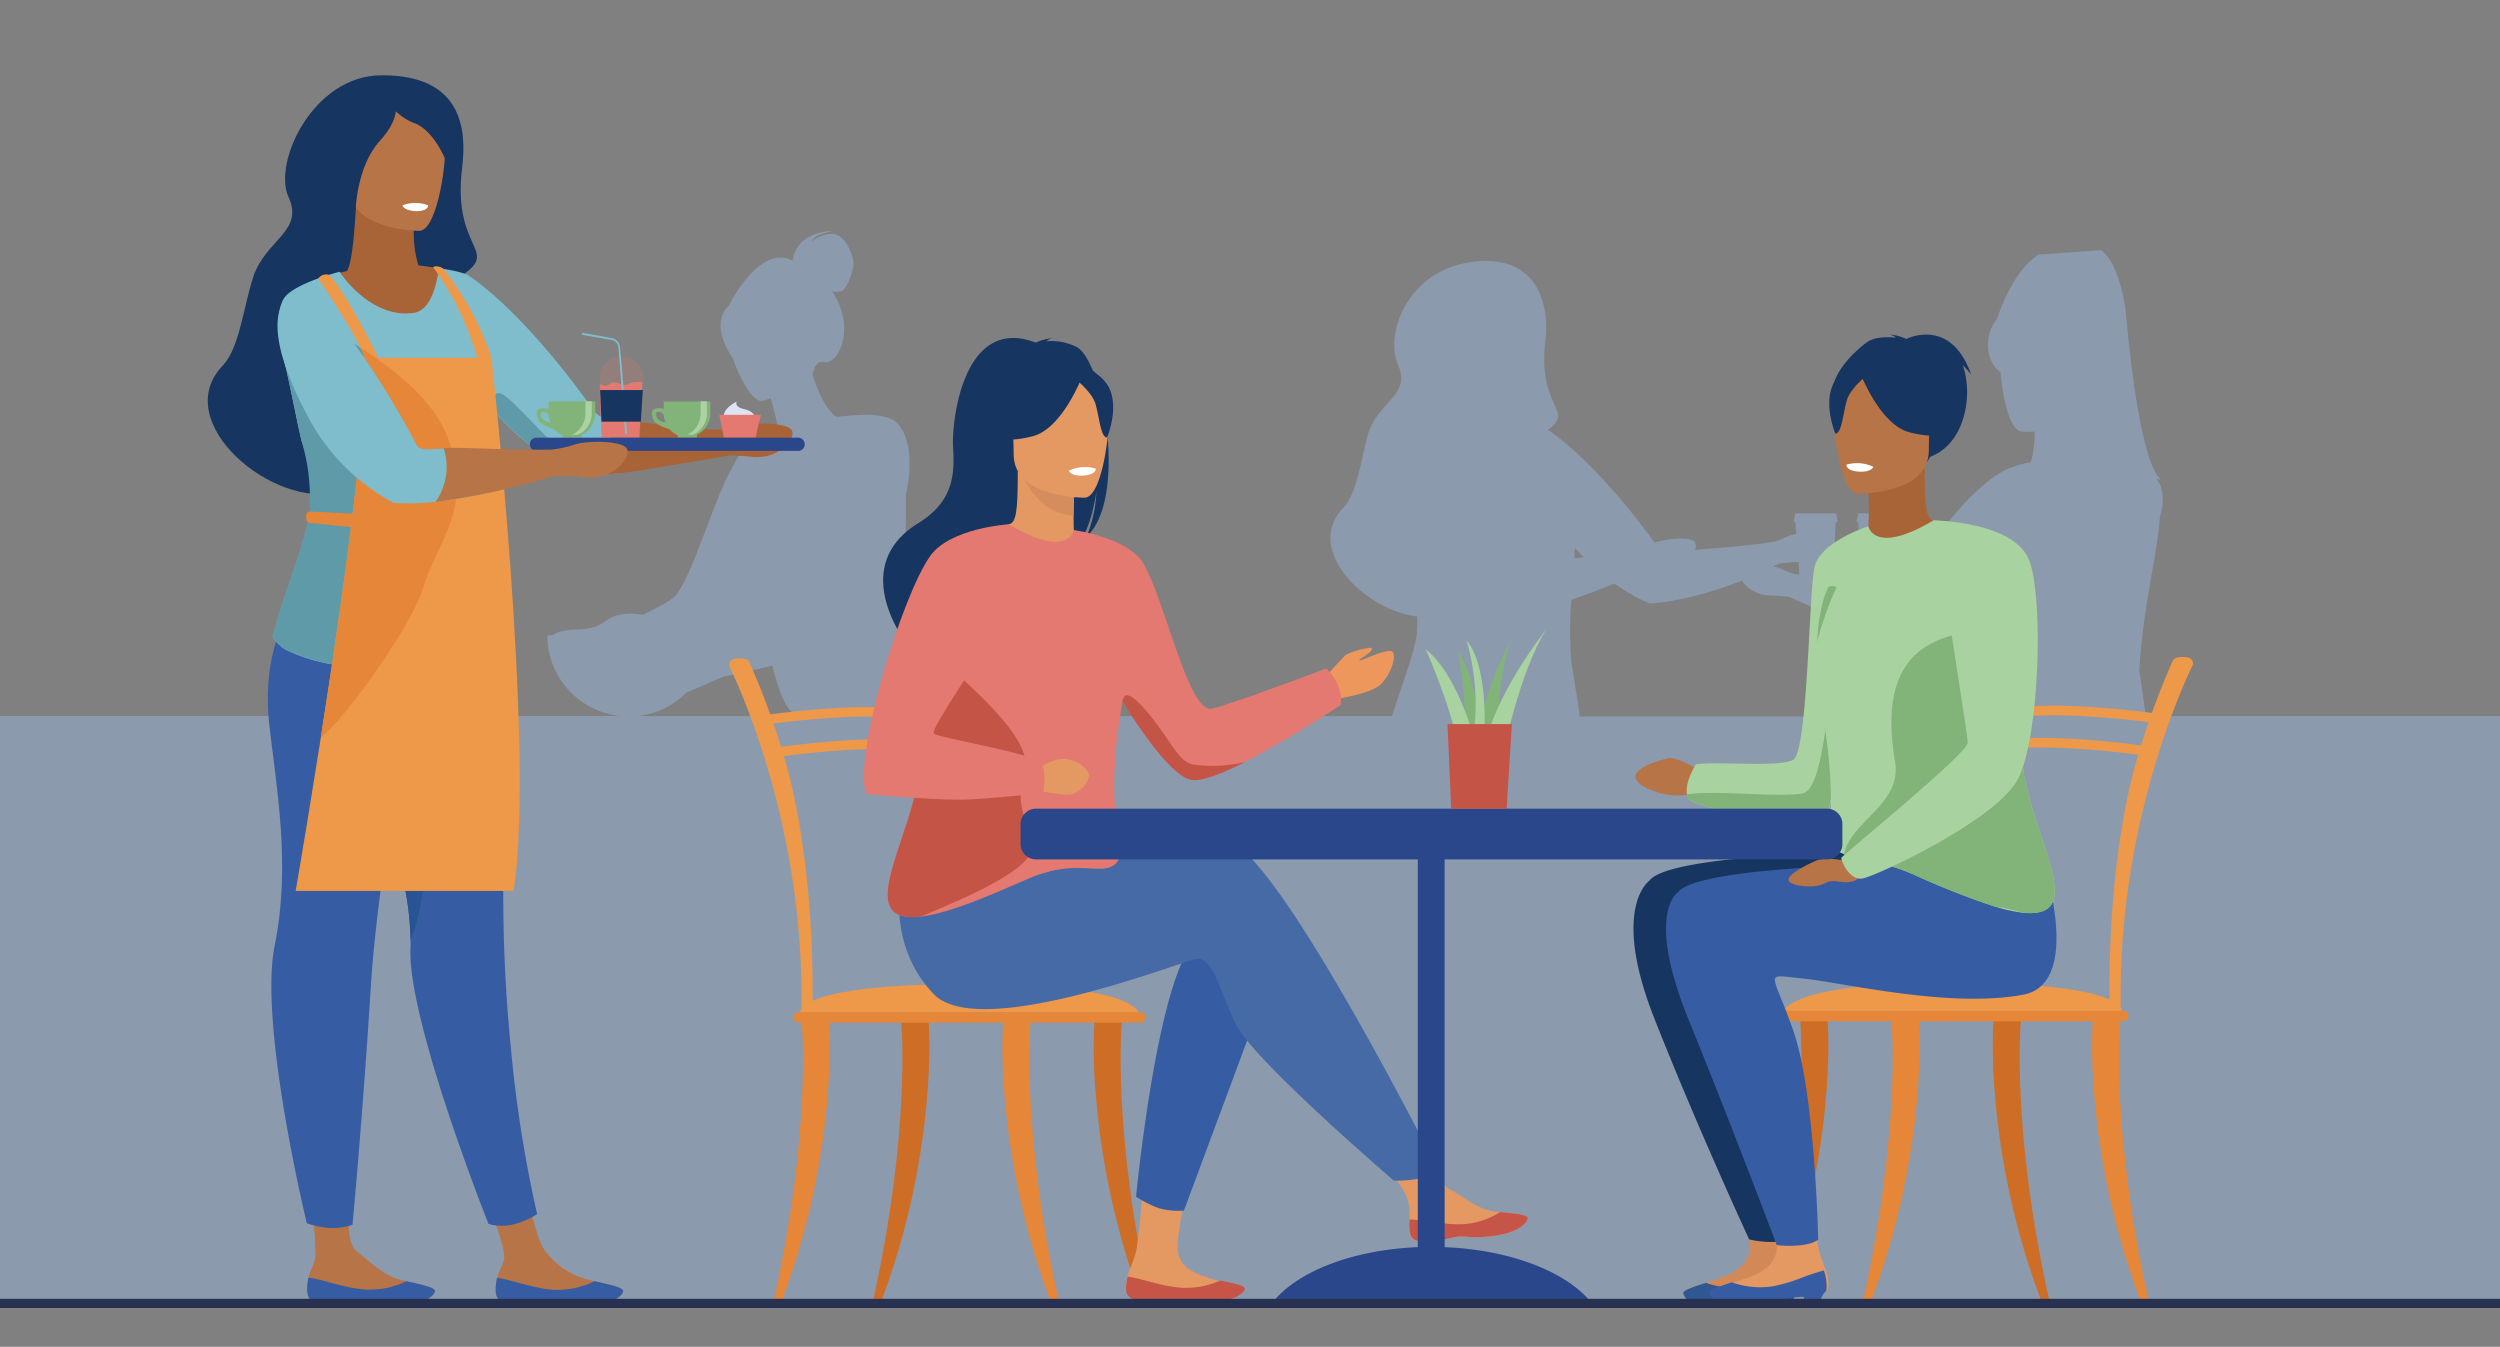 <svg id="Layer_1" data-name="Layer 1" xmlns="http://www.w3.org/2000/svg" viewBox="0 0 426.23 229.62"><rect x="0" y="0" width="426.23" height="229.62" fill="#808080" stroke="none"/><defs><style>.cls-1{fill:#9fc1f4;opacity:0.4;}.cls-2{fill:#b77446;}.cls-3{fill:#365da4;}.cls-4{fill:#285493;}.cls-5{fill:#163560;}.cls-6{fill:#a86337;}.cls-7{fill:#80bdcc;}.cls-8{fill:#fff;}.cls-9{fill:#5f9aa8;}.cls-10{fill:#82b378;}.cls-11{fill:#acd1a3;}.cls-12,.cls-13{fill:#e37970;}.cls-13{opacity:0.2;}.cls-14{fill:#dde3f2;}.cls-15{fill:#2b478b;}.cls-16{fill:#ee9849;}.cls-17{fill:#e58638;}.cls-18{fill:#ce6d25;}.cls-19{fill:#d38957;}.cls-20{fill:#2f5791;}.cls-21{fill:#e49963;}.cls-22{fill:#a8d29f;}.cls-23{fill:#ed975d;}.cls-24{fill:#c65447;}.cls-25{fill:#466aa5;}.cls-26{fill:#d68d5d;}.cls-27{fill:#c45446;}.cls-28{fill:#283250;}</style></defs><path class="cls-1" d="M518.06,122.1H365.85l-1-7.12a1.37,1.37,0,0,0-.13-.45c.61-10.94,3.08-19.91,3.51-26.28,1-3.45.36-5.44-.58-6.58l.77.12c-3.88-3.43-5.8-26.65-6-28.64a7.49,7.49,0,0,0-.13-1c-.35-2.18-1.41-7.42-4-9.5l-10.68.76s-4.12,2-7.16,11h0a6.77,6.77,0,0,0-1.45,3.41c-.5,4.05,2.07,5.61,2.07,5.61.39,4.56,1.56,9.94,3.62,10.16a21.47,21.47,0,0,0,2.2,0,18.7,18.7,0,0,1-.65,5.21l-.7.13h0l-.42.09h0l-.34.09c-.66.17-1.38.45-2,.66,0,0-6.88,1.88-16.86,18.26h-1.48c-.2-.08-.39-.17-.57-.26a4.8,4.8,0,0,0-.55-.23l.07-1.65.2-4.64.1-2.23h.31l-.2-1.5h-7l-.29,1.5h.31l.14,2.23.29,4.64.05.92a2.09,2.09,0,0,0-1.12.42,1,1,0,0,0-.25.8h-3.35l.09-2.14.2-4.64.1-2.23h.31l-.2-1.5h-7l-.29,1.5h.31l.13,2a8.25,8.25,0,0,0-1.78.58,14,14,0,0,1-2,.78c-5.9.85-10.46,1.09-13.47,1.37a1.34,1.34,0,0,0-.11-1.43c-.89-.84-4.6-.5-6.77.19-10.53-14.43-17.89-19-17.89-19a2.23,2.23,0,0,0-.38-.17c4.85-3.49-1.78-3.62-.35-15.32.7-5.7-1.08-14.82-12.45-13.36s-14.95,12.63-12.66,17.6-3.3,6.17-5.06,11.51C232,78.34,231.45,84,229,86.6c-6.77,7.08,3.66,17.44,12.63,18.52a27.28,27.28,0,0,1-.08,2.83c0,.34-.09.72-.17,1.14-.63,3.22-2.73,8.77-4.07,13h-72a24.25,24.25,0,0,0-.81-4.39c.7-.42,1.09-.86,1.08-1.34-.09-3.33-8.49-20.9-11.14-23.86,0-2.42,0-5.91,0-8.24a25,25,0,0,0,.62-4.19c0-.41,0-.8,0-1.17h0c0-3.33-.87-5.22-1.7-6.28a3.66,3.66,0,0,0-1.67-1.29c-1.91-.77-4.92-.63-6.34-.51h0l-1.9.17h0l-.8.08c-1.06-.55-2.89-3.06-4.12-7.22h0s.42-2.51,1.89-2.12c2.3.6,5.1-4.84,2.39-10.41a16.33,16.33,0,0,0-.92-1.63,3.62,3.62,0,0,0,1.43,0c1.17-.3,2.2-3.74,2.19-4.81s-1.1-4.31-3-4.9-4.13,1.23-4.13,1.23c.58-1.47,3.92-1.86,3.92-1.86-6.8.23-7.12,4.69-7.13,5.11-5.27-2.81-10.13,6.12-10.89,7.6a4.29,4.29,0,0,0-1,1.41c-1.56,3.25,1.61,7.53,1.61,7.53,1.25,3.47,3.38,7.62,5.06,7.34,0,0,.58-.14,1.44-.43.22.73.46,1.59.68,2.44h0c.42,1.67.71,3.27.48,3.75l-1.81.75c-.67.28-1.25.55-1.76.81a13.76,13.76,0,0,0-2.86,1.76h0s-2.32,4-2.67,5.09h0c-2.81,6.19-5.82,16.3-8.33,19.08-.69.78-3,2-5.59,3.26-1.88-.43-4.57-.3-6.25,1-2.3,1.79-4.88,1.32-6.29,1.56-1.19.2-2.3.37-2.75.91h-.92a13.81,13.81,0,0,0,12.34,13.74H-44.9a4,4,0,0,0-4,4v92.55a4,4,0,0,0,4,4h563a4,4,0,0,0,4-4V126.08A4,4,0,0,0,518.06,122.1ZM341.14,63c0,.15,0,.31,0,.47C341.16,63.28,341.15,63.12,341.14,63ZM135.32,122.1H108.68a13.76,13.76,0,0,0,8.44-4.12l.12,0c2.79-1.1,5.76-2.57,6.62-2.76h0l.2,0c1.2-.25,2.64-.55,4.18-.91,1.11-.25,2.27-.53,3.44-.83,1,4.1,2.19,7.28,3.69,8.19C135.38,121.74,135.35,121.92,135.32,122.1Zm168-26a24,24,0,0,1,3.33-.27h0v.06l.13,2.09-.91-.13a13.55,13.55,0,0,1-2-.77,8,8,0,0,0-1.58-.54Zm-34.77-2.62c.49.54,1,1,1.46,1.53l-1.57.16C268.44,94.55,268.48,94,268.51,93.44Zm66.8,19c-.19,1.35-.27,5.29-.3,9.66H269.36c-.52-3.67-1.35-8.18-1.52-10a67,67,0,0,1,.06-9.89c2.74-.92,5.35-1.94,7.34-2.77a30.46,30.46,0,0,0,5.92,3.37l.6,0h0l.6-.06h.08l.56-.07.16,0,.49-.07.25,0,.41-.07.33-.06.34-.06.4-.09.28-.05.46-.1.17,0h0l1.42-.33.09,0,1.42-.38.11,0,1.41-.41.11,0,1.47-.46c1.62-.51,3.22-1.08,4.66-1.64a5.92,5.92,0,0,0,4.84,2.53,25.32,25.32,0,0,1,3.33.28,102.08,102.08,0,0,0,10.9,4.26c2,.63,4.08,1.22,6.07,1.67a31.2,31.2,0,0,0,5.16.77,28.88,28.88,0,0,0,5.27-2.92c1,.4,2.08.8,3.21,1.2Z"/><path class="cls-2" d="M84.49,220.28c.18,2.26,3.4,2.06,7,1.61s2.64.68,7.72.71,6.81-1.65,7-2.38-2.23-1.17-4.85-1.79c-.33-.07-.66-.16-1-.24A13.27,13.27,0,0,1,93,213.36c-2.2-2.82-4.21-15.67-4.21-15.67l-7.93,1.48s4.61,11,5.09,14.63c.21,1.62-.94,2.7-1.21,4.12A8.48,8.48,0,0,0,84.49,220.28Z"/><path class="cls-3" d="M91.49,222.09c1.44-.35,2.66.48,7.74.51s6.81-1.65,7-2.38-2.23-1.17-4.85-1.79l0,0A14.23,14.23,0,0,1,94,219.87c-3.41-.32-6.9-1.71-9.25-2a8.48,8.48,0,0,0-.22,2.36C84.67,222.54,87.18,223.15,91.49,222.09Z"/><path class="cls-3" d="M91.58,207a13.13,13.13,0,0,1-4,1.73,8.12,8.12,0,0,1-4.29-.06S69.16,173.23,70,161.27c0-.29,0-.59,0-.92a51.19,51.19,0,0,0-.79-8c-.19-1.17-.41-2.39-.65-3.65-.57-3-1.27-6.13-2-9.38-.33-1.42-.69-2.87-1-4.3-3.54-14.15-7.87-28.1-7.87-28.1s25.44-8.31,26.87-.54c.56,3,2.39,14.9,1.57,33.14a262.46,262.46,0,0,0,1,39.41A215.88,215.88,0,0,0,91.58,207Z"/><path class="cls-4" d="M70,160.35a51.19,51.19,0,0,0-.79-8c-.19-1.17-.41-2.39-.65-3.65-.57-3-1.27-6.13-2-9.38-.33-1.42-.69-2.87-1-4.3.51-4.32.91-7.28.91-7.28A36.19,36.19,0,0,1,70,160.35Z"/><path class="cls-2" d="M52.4,220.28c.18,2.26,3.37,2.26,7,1.81s2.66.48,7.74.51,6.81-1.65,7-2.38-2.23-1.17-4.85-1.79c-.33-.07-.66-.16-1-.24-3-.72-4.93-2.92-7.46-4.83s-.73-10.57-.73-10.57l-7.46-2.67s1.13,8.82,1.13,13.68c0,1.63-.94,2.7-1.21,4.12A8.48,8.48,0,0,0,52.4,220.28Z"/><path class="cls-3" d="M59.4,222.09c.84-.19,2.66.48,7.74.51s6.81-1.65,7-2.38-2.23-1.17-4.85-1.79l0,0a14.23,14.23,0,0,1-7.44,1.39c-3.41-.32-6.9-1.71-9.25-2a8.48,8.48,0,0,0-.22,2.36C52.58,222.54,54.74,223.17,59.4,222.09Z"/><path class="cls-3" d="M72.92,104.13s-8.27,41.25-9.67,63.69-3.15,41-3.15,41a10.76,10.76,0,0,1-3.87.54,14.41,14.41,0,0,1-3.92-.8s-8.21-33.77-5.49-47.29.45-26-.85-37.21C44.1,108,51.29,100.54,56.32,95.45S72.92,104.13,72.92,104.13Z"/><path class="cls-5" d="M78.79,28.59c.82-6.71-.09-15.78-13.69-15.76-11.74,0-18.62,14.91-15.91,20.76s-3.89,7.27-6,13.57C41.45,52.57,40.83,59.29,38,62.3,28.67,72,46.86,87,57.82,83.82c20-5.74,22.54-6.6,21.83-22.29-.36-8-6.62-11.15-2.65-13.48C86.6,42.43,76.93,43.79,78.79,28.59Z"/><path class="cls-6" d="M75.84,46a37.76,37.76,0,0,0-4.5-.75,18.87,18.87,0,0,1-.61-8.11l-10-3c-.48,10.6-1.43,11.92-1.63,12.08a45.16,45.16,0,0,0-6.6,2.13s6.36,36.42,3.63,43.37a73.23,73.23,0,0,0-3.78,13.12l29.67.37s-.41-23.86,1-32.3S75.84,46,75.84,46Z"/><path class="cls-2" d="M71.54,39.36s-12.18,0-12-7.61-1.35-12.69,6.43-13,9.24,2.61,9.81,5.16S74.71,39.17,71.54,39.36Z"/><path class="cls-7" d="M99.42,81.36c1.81-.09,3.62-.51,6.08-.68l-.16-9a5.07,5.07,0,0,1-3.85-1.34C88.39,51.89,79.65,46.85,79.65,46.85s-1-.59-4.86-1.12c0,0-.56,7-4.16,7.6-6.22,1-11.24-4.68-12.71-7,0,0-7.15,1.81-9.25,4.2-1.5,1.72-1.31,5.83-.86,8.42a12.14,12.14,0,0,0,.45,1.88C48.71,62,50.38,70.61,51.14,74l.06.25.14.59v0c0,.18.08.32.11.41l.06.17h0A28.47,28.47,0,0,1,52.89,87a13.61,13.61,0,0,1-.34,1.84c-1,5.11-5.14,15.18-6,19.8a6.09,6.09,0,0,0,3,2.53A28.49,28.49,0,0,0,55.25,113a53.37,53.37,0,0,0,5.82.93c1.27.14,2.63.26,4,.34l.58,0c8.94.44,18.94.22,20.25-4,.62-2-1.87-14.29-2.2-17.94-.58-6.4.36-15.16.79-21.94A43.81,43.81,0,0,0,99.42,81.36Z"/><path class="cls-5" d="M67.31,17.25s1.34,2.53-2.59,6.82S60.61,36,60.61,36,54,23.57,57.52,19.6,67.31,17.25,67.31,17.25Z"/><path class="cls-5" d="M63.81,14.31s5.94-2,11.83,3.82c2.53,2.5,2.15,7.41.79,10.26,0,0-2.09-6.11-5.88-7.44S63.81,14.31,63.81,14.31Z"/><path class="cls-8" d="M68.62,35s.14.93,2.42,1c0,0,1.92.05,1.95-1A6.18,6.18,0,0,0,68.62,35Z"/><path class="cls-9" d="M72,100.58c-1.69,5.74-2.67,10.47-6.92,13.66-1.39-.08-2.75-.2-4-.34a53.37,53.37,0,0,1-5.82-.93,28.49,28.49,0,0,1-5.72-1.83,6.09,6.09,0,0,1-3-2.53c.86-4.62,5-14.69,6-19.8.09-.5.16-1,.19-1.34a33.32,33.32,0,0,0-1.23-12h0c-.06-.19-.11-.39-.17-.58v0c0-.12-.08-.33-.14-.59L51.14,74c-.68-3.24-2.72-13.18-3.17-14.51-.14-.42,0-1.36-.19-2.24l3.57-3.44s20.49,8.75,25,20.82S74.45,92.34,72,100.58Z"/><path class="cls-9" d="M112.65,78.48a57.38,57.38,0,0,1-13.23,2.88,43.88,43.88,0,0,1-15-11.15c-.32-1.4-.62-3.73,1.07-3.06,2.37.95,11.13,12.2,14.45,12.43C102.26,79.75,109,79,112.65,78.48Z"/><path class="cls-6" d="M134.93,73.25c-1-1.21-6.34-1.29-8.46-.58a15.74,15.74,0,0,1-2.42.59c-9.43,0-15.61-1.78-18.71-1.61a16.9,16.9,0,0,0-1.9,9.24c2.39-.2,5.18-.58,7.61-1,6.57-1.11,12.64-2.06,13.18-2.23a32.38,32.38,0,0,1,3.93.23C133,78.43,135.91,74.47,134.93,73.25Z"/><path class="cls-10" d="M91.9,69.72a2.67,2.67,0,0,1,1.64,0v-.77a4.07,4.07,0,0,1,0-.5h7.94a4.07,4.07,0,0,1,0,.5v1.56a4,4,0,0,1-7,2.64h0A6.31,6.31,0,0,1,92.06,72C91.47,71.24,91.27,70.11,91.9,69.72Zm.42,1.44c.2.51,1.1.79,1.55.9a3.88,3.88,0,0,1-.32-1.31,1.17,1.17,0,0,0-1-.54C92.24,70.26,92.07,70.5,92.32,71.16Z"/><path class="cls-11" d="M100.89,68.92v1.56a4,4,0,0,1-4,4,3.27,3.27,0,0,1-.54,0,4,4,0,0,0,3.46-4V68.92a4.07,4.07,0,0,0,0-.5h1.08A4.07,4.07,0,0,1,100.89,68.92Z"/><rect class="cls-10" x="95.91" y="74.13" width="3.27" height="0.49" transform="translate(195.08 148.75) rotate(180)"/><path class="cls-10" d="M111.54,69.72a2.64,2.64,0,0,1,1.63,0v-.77a4,4,0,0,1,0-.5h7.93a4.07,4.07,0,0,1,0,.5v1.56a4,4,0,0,1-7,2.64h0A6.37,6.37,0,0,1,111.69,72C111.1,71.24,110.91,70.11,111.54,69.72Zm.42,1.44c.2.51,1.1.79,1.54.9a4.12,4.12,0,0,1-.32-1.32,1.15,1.15,0,0,0-1-.53C111.88,70.26,111.7,70.5,112,71.16Z"/><path class="cls-11" d="M120.52,68.92v1.56a4,4,0,0,1-4,4,3.08,3.08,0,0,1-.53,0,4,4,0,0,0,3.46-4V68.92a4.07,4.07,0,0,0,0-.5h1.07A4.07,4.07,0,0,1,120.52,68.92Z"/><rect class="cls-10" x="115.54" y="74.13" width="3.27" height="0.49" transform="translate(234.35 148.75) rotate(180)"/><path class="cls-12" d="M102.27,65.5l0,1,0,.73.2,4.66,0,.4.1,2.33h6.42l.15-2.33,0-.4.29-4.66,0-.73.08-1.33,0,0a4,4,0,0,0-2.39.3c-.9.58-1.88-.54-2.7-.22s-.87.74-1.53.47A3.24,3.24,0,0,0,102.27,65.5Z"/><polygon class="cls-13" points="102.24 64.81 102.27 65.5 102.31 66.5 102.35 67.23 102.55 71.89 102.57 72.29 102.67 74.62 109.09 74.62 109.24 72.29 109.26 71.89 109.55 67.23 109.6 66.5 109.68 65.17 109.7 64.81 102.24 64.81"/><path class="cls-13" d="M102.2,64.81v-.12a3.74,3.74,0,1,1,7.47,0v.12Z"/><path class="cls-7" d="M106.58,74l.33,0c0-.21-1.07-14-1.23-15a1.81,1.81,0,0,0-1.2-1.33h0l-5.23-.93-.06.33,5.22.92a1.45,1.45,0,0,1,1,1.07C105.52,60,106.58,74,106.58,74Z"/><polygon class="cls-5" points="102.31 66.5 102.35 67.23 102.55 71.89 109.26 71.89 109.55 67.23 109.6 66.5 102.31 66.5"/><path class="cls-14" d="M128.72,71.3c0-.06,0-1.15-1.83-1.54s-1.28-1.31-1.28-1.31-2.67,1.3-2.14,2.85S128.72,71.3,128.72,71.3Z"/><polygon class="cls-12" points="123.42 74.62 128.81 74.62 129.73 70.72 122.62 70.72 123.42 74.62"/><path class="cls-15" d="M136.08,76.87H91.46a1.13,1.13,0,0,1-1.13-1.12h0a1.13,1.13,0,0,1,1.13-1.13h44.62a1.12,1.12,0,0,1,1.12,1.13h0A1.12,1.12,0,0,1,136.08,76.87Z"/><path class="cls-16" d="M62.11,61H83.79s7.49,66.77,3.78,90.9H50.41S63.16,78.35,62.11,61Z"/><path class="cls-17" d="M76.36,74.65C74.34,69.26,69.14,64.54,64,61H62.11c.53,8.75-2.43,31.67-5.5,52.3L54.7,125.7C59,122.51,70.32,106.32,72,100.58,74.45,92.34,80.87,86.72,76.36,74.65Z"/><path class="cls-7" d="M93.84,81S83.16,84.64,74.2,85.56a39.47,39.47,0,0,1-7.11.18,35.55,35.55,0,0,1-14.74-15c-11.17-21.13-.27-21.78-.27-21.78s8.42,7,19,27c.37.7,1.53.71,4.56.51,3.24-.22,9.51.7,18.35.59a5,5,0,0,1,0,1.38C93.89,80.66,93.84,81,93.84,81Z"/><path class="cls-2" d="M106.81,76.4c-1-1.29-6.79-1.34-9-.56a19.65,19.65,0,0,1-3.73.81v0c-8.84.11-15.2-.46-18.44-.24a10.31,10.31,0,0,1-1.4,9.17A121.22,121.22,0,0,0,94,81.27a26.16,26.16,0,0,1,5.63.12C104.77,81.94,107.85,77.69,106.81,76.4Z"/><path class="cls-17" d="M53,87.21l7.79.39-.38,2.34-7.55-.78a.75.75,0,0,1-.67-.79l0-.45A.75.75,0,0,1,53,87.21Z"/><path class="cls-16" d="M56.12,46.87a1.68,1.68,0,0,0-1.88.63s6.61,9.53,8,13.64L64.51,61S59.2,50.14,56.12,46.87Z"/><path class="cls-17" d="M64.06,61c-.88-.61-1.76-1.2-2.63-1.74a18.74,18.74,0,0,1,.81,1.89Z"/><path class="cls-16" d="M73.84,45.55a49.26,49.26,0,0,1,7.65,15.91l2.3-.51a49.22,49.22,0,0,0-8.3-15.22S74.52,45.14,73.84,45.55Z"/><path class="cls-16" d="M360.64,172.35h0a.9.9,0,0,0,.93-.85c-.53-32.62,12.09-57.71,12.22-58,.21-.42.17-1.35-1.19-1.47-1.19-.1-1.93.16-2.14.57a129.77,129.77,0,0,0-6,16.41c-2.89,9.57-5.07,25.24-4.8,42.48A.9.9,0,0,0,360.64,172.35Z"/><path class="cls-16" d="M332.5,172.35h0a.9.9,0,0,0,.93-.85c-.53-32.62,12.09-57.71,12.22-58,.21-.42.17-1.35-1.19-1.47-1.19-.1-1.93.16-2.14.57a129.77,129.77,0,0,0-6,16.41c-2.89,9.57-5.07,25.24-4.79,42.48A.88.88,0,0,0,332.5,172.35Z"/><path class="cls-16" d="M369,123.56a.91.91,0,0,0,.92-.69.84.84,0,0,0-.76-1c-.81-.12-19.95-3-28.52-.6a.82.82,0,0,0-.61,1,1,1,0,0,0,1.18.55c8.13-2.27,27.44.62,27.63.65Z"/><path class="cls-16" d="M366.78,129.05a.92.92,0,0,0,.93-.69.84.84,0,0,0-.77-1c-.81-.13-19.95-3-28.51-.6a.82.82,0,0,0-.62,1,1,1,0,0,0,1.18.54c8.14-2.26,27.44.62,27.64.65Z"/><path class="cls-16" d="M361.76,172.35H304.1s1.34-5.57,34.74-4.74C362.47,168.19,361.76,172.35,361.76,172.35Z"/><path class="cls-17" d="M366.46,222.38c-6.69-29.76-5-48-5-48.25,0-.46-.95-.88-1.46-.89s-2.83-.14-3.1.25-1.7,23,8.27,48.89Z"/><path class="cls-17" d="M317.5,222.38c6.69-29.76,5-48,5-48.25,0-.46.94-.88,1.46-.89s2.83-.14,3.1.25,1.7,23-8.27,48.89Z"/><path class="cls-18" d="M301.94,222.38c6.69-29.76,5-48,5-48.25,0-.46,1-.88,1.46-.89s2.83-.14,3.1.25,1.7,23-8.27,48.89Z"/><path class="cls-18" d="M349.53,222.38c-6.69-29.76-5-48-5-48.25,0-.46-.94-.88-1.46-.89s-2.83-.14-3.1.25-1.7,23,8.27,48.89Z"/><path class="cls-17" d="M303.77,174.13H362a.89.89,0,0,0,.89-.89h0a.89.89,0,0,0-.89-.89H303.77a.89.89,0,0,0-.89.89h0A.89.89,0,0,0,303.77,174.13Z"/><path class="cls-16" d="M137.55,172.57h0a.87.87,0,0,1-.92-.84c.52-32.63-12.09-57.71-12.22-58-.22-.42-.17-1.35,1.19-1.47,1.18-.11,1.92.15,2.13.57a127.12,127.12,0,0,1,6,16.41c2.88,9.57,5.07,25.24,4.79,42.48A.89.89,0,0,1,137.55,172.57Z"/><path class="cls-16" d="M165.69,172.57h0a.87.87,0,0,1-.92-.84,136.41,136.41,0,0,0-12.22-58c-.22-.42-.18-1.35,1.18-1.47,1.19-.11,1.93.15,2.14.57a127.12,127.12,0,0,1,6,16.41c2.88,9.57,5.07,25.24,4.79,42.48A.89.89,0,0,1,165.69,172.57Z"/><path class="cls-16" d="M129.22,123.79a.91.91,0,0,1-.92-.69.84.84,0,0,1,.77-1c.81-.12,19.94-3,28.51-.6a.81.81,0,0,1,.61,1,1,1,0,0,1-1.17.54c-8.14-2.26-27.45.62-27.64.65Z"/><path class="cls-16" d="M131.41,129.28a.9.9,0,0,1-.92-.69.84.84,0,0,1,.76-1c.81-.12,19.95-3,28.52-.59a.82.82,0,0,1,.61,1,1,1,0,0,1-1.17.54c-8.14-2.26-27.45.62-27.64.65Z"/><path class="cls-16" d="M136.43,172.57H194.1s-1.35-5.57-34.74-4.74C135.72,168.42,136.43,172.57,136.43,172.57Z"/><path class="cls-17" d="M131.74,222.61c6.68-29.76,5-48,4.95-48.26,0-.46.95-.87,1.47-.89s2.83-.13,3.09.26,1.7,23-8.27,48.89Z"/><path class="cls-17" d="M180.69,222.61c-6.69-29.76-5-48-5-48.26,0-.46-.94-.87-1.46-.89s-2.83-.13-3.1.26-1.69,23,8.27,48.89Z"/><path class="cls-18" d="M196.25,222.61c-6.69-29.76-5-48-5-48.26,0-.46-.94-.87-1.46-.89s-2.83-.13-3.1.26-1.69,23,8.27,48.89Z"/><path class="cls-18" d="M148.67,222.61c6.68-29.76,5-48,5-48.26,0-.46.95-.87,1.46-.89s2.84-.13,3.1.26,1.7,23-8.27,48.89Z"/><path class="cls-17" d="M194.42,174.35H136.17a.89.89,0,0,1-.89-.89h0a.89.89,0,0,1,.89-.89h58.25a.89.89,0,0,1,.89.89h0A.89.89,0,0,1,194.42,174.35Z"/><path class="cls-2" d="M289.25,131.06s-3.37-2.09-4.83-1.78-5.47,1.47-5.6,3.12,5.73,4.26,10.05,2.8S289.25,131.06,289.25,131.06Z"/><path class="cls-19" d="M307.13,219a1.75,1.75,0,0,1-1,1.6h0c-1.14.63-3,.15-5.17.05-.28,0-.71.53-.94.53h-.31c-2.16.06-1.93.71-6,1.06-4.7.4-6.43-1-6.71-1.69s1.79-1.19,4-1.91l.33-.1.9-.29c2.68-.89,5.32-1.95,6-4.66.7-2.88-1.4-10.91-1.4-10.91l7.44-.8s.72,8.39,1.19,11a29.15,29.15,0,0,0,1.25,3.7,2.41,2.41,0,0,1,.08.25A8.3,8.3,0,0,1,307.13,219Z"/><path class="cls-20" d="M287,220.59c.15.35.46,1.37,2.43,1.79h7.47l.07,0a14.35,14.35,0,0,1,6-1.25A17.09,17.09,0,0,0,305,221h0a2.85,2.85,0,0,0,1-.31h0l.12-.07h0l.11-.07h0l.2-.13.09-.08.08-.07.06-.06.1-.12h0a.35.35,0,0,1,0-.08.56.56,0,0,0,.05-.08h0a.43.43,0,0,1,0-.07h0a.08.08,0,0,0,0,0,.3.3,0,0,0,0-.08.42.42,0,0,1,0-.1.29.29,0,0,0,0-.09l0-.11s0-.07,0-.1v-.06a.34.34,0,0,0,0-.1.61.61,0,0,0,0-.14h0v-.11s0-.08,0-.12a.49.49,0,0,0,0-.12.49.49,0,0,0,0-.12,1.1,1.1,0,0,0,0-.18v0a.36.36,0,0,0,0-.11c0-.06,0-.11,0-.17l-.06-.28,0-.12-.06-.26,0-.13a2.68,2.68,0,0,1-.07-.27.65.65,0,0,1,0-.13,2.41,2.41,0,0,0-.08-.25c-2.23.52-5.35,2.08-8.48,2.67l-.14,0a13.63,13.63,0,0,1-4.46,0,12.07,12.07,0,0,1-2.6-.67C288.74,219.4,286.72,220,287,220.59Z"/><polygon class="cls-20" points="302.9 222.38 302.9 221.83 302.9 221.4 302.9 221.1 302.9 220.88 303.03 220.86 306.38 220.33 306.25 220.57 306.25 220.57 306.25 220.57 306.17 220.72 305.92 221.19 305.92 221.19 305.29 222.38 302.9 222.38"/><path class="cls-5" d="M345.57,147.48l-24.08-2.3s-36.87.17-40.31,5c0,0-6.58,4.56.86,23.42s16.18,37.71,16.18,37.71a17,17,0,0,0,5.28.37,21.39,21.39,0,0,0,2.83-.51s-1.68-28.14-5.4-39.09-4.86-8.82,1.72-8.21,27.76,5.47,37.49,4.25S345.57,147.48,345.57,147.48Z"/><path class="cls-21" d="M311.77,219a1.75,1.75,0,0,1-1,1.6h0c-1.15.63-3,.15-5.17.05-.28,0-.72.53-.94.53h-.31c-2.17.06-1.94.71-6.06,1.06-4.7.4-6.43-1-6.7-1.69s1.78-1.19,4-1.91l.33-.1.9-.29c2.68-.89,5.32-1.95,6-4.66.69-2.88-1.4-10.91-1.4-10.91l7.44-.8s.71,8.39,1.18,11a29.14,29.14,0,0,0,1.26,3.7l.07.25A8.3,8.3,0,0,1,311.77,219Z"/><path class="cls-3" d="M348.94,149.19l-22.59-1.91s-36.87.16-40.3,4.88c0,0-5.57,3.49,1.87,21.75s15,38.37,15,38.37a18.68,18.68,0,0,0,3.69.06c2.54-.2,3.38-1,3.38-1s-.52-25-4.24-35.6-5.15-9.52,1.43-8.93,25.09,5.2,37.84,2.76C354.63,167.69,348.94,149.19,348.94,149.19Z"/><path class="cls-3" d="M291.58,220.5a.15.15,0,0,0,0,.09,2.61,2.61,0,0,0,2,1.69l.39.1h7.47a15.06,15.06,0,0,1,1.41-.55,12.8,12.8,0,0,1,3-.64h0c.59-.06,1.12-.08,1.62-.09,1.4,0,2.46,0,3.24-.46h0l.11-.07h0l.19-.13.09-.08.08-.07.06-.06.06-.07.06-.07,0,0,0-.07s0,0,0-.08l.06-.12h0l0-.08a.19.19,0,0,1,0-.07h0s0-.06,0-.08a.29.29,0,0,0,0-.09.36.36,0,0,0,0-.1s0,0,0-.06h0a.34.34,0,0,1,0-.1V219a8.3,8.3,0,0,0-.38-2.16l-.07-.25a43.13,43.13,0,0,0-4.28,1.44,27.17,27.17,0,0,1-4.21,1.23,13.67,13.67,0,0,1-4.78,0,12.07,12.07,0,0,1-2.42-.64l-2,.67-.34.13-.3.11-.28.11-.13.06-.13.06a1.51,1.51,0,0,0-.22.11.31.31,0,0,0-.1,0l-.18.11-.11.08-.07.06a.08.08,0,0,0,0,0,.31.31,0,0,0-.09.14s0,0,0,0h0Z"/><polygon class="cls-3" points="307.54 220.88 307.54 222.38 309.93 222.38 310.89 220.57 310.9 220.57 310.9 220.57 311.02 220.33 307.68 220.86 307.54 220.88"/><path class="cls-22" d="M287.61,135.42a2.15,2.15,0,0,0,.18.61c.95,2.09,20.8,4.77,23.28,3.43,1.11-.6,2.72-10.6,4.16-21.48,1.78-13.46,3.31-28.25,3.31-28.25s-8.24,2.6-9.19,7-1.14,31.48-3.63,32.82-13,.19-16.59.76C289.13,130.3,287.23,133.3,287.61,135.42Z"/><path class="cls-5" d="M318,58.56c1.54-1.24,3.78-1.09,5.22-1a2.4,2.4,0,0,0-1.1-.53,8.16,8.16,0,0,1,2.89.76s7.56-3.87,11.05,6.05c0,0-.6-.75-1.43-1.6,2,5.71,0,14.34-6.39,15.88C324.1,79.12,302.2,71.25,318,58.56Z"/><path class="cls-6" d="M318,91.92s4,2.11,7,1.28c2.86-.78,4.72-4.48,4.68-4.49-1.21-.24-1.56-1.9-1.53-9l-.55.11-9.19,1.82s.21,2.89.22,5.62C318.61,89.5,318.47,91.67,318,91.92Z"/><path class="cls-5" d="M328.53,78.78a26.87,26.87,0,0,0,3.34-7.9c.47-2.6-.86-12.24-10.54-10.85a13,13,0,0,0-5.46,2.06c-2.1,1.42-5.14,4.49-1.74,12.9l.88,2.84Z"/><path class="cls-2" d="M316.67,84.18s12.17.2,12.18-7.38,1.59-12.66-6.18-13.11-9.29,2.44-9.9,5S313.51,83.93,316.67,84.18Z"/><path class="cls-5" d="M317.12,63.5s3.34,8.9,8.45,10.21,7.33,0,7.33,0a50,50,0,0,1-2.22-9.21S319.64,59.27,317.12,63.5Z"/><path class="cls-10" d="M313.7,101c.21-.86-1.61-1.51-2.06-.74a16.58,16.58,0,0,0-1.33,4.71c-1,4.13,0,9.79,0,9.79Z"/><path class="cls-5" d="M318,64.23s-2.49,2-3.1,3.91-.88,5.91-2,5.77c0,0-2.51-6,.31-9.46C316.12,60.82,318,64.23,318,64.23Z"/><path class="cls-8" d="M319.38,79.58s-.23,1-2.62.82c0,0-2-.13-1.95-1.18A6.44,6.44,0,0,1,319.38,79.58Z"/><path class="cls-10" d="M287.61,135.42a2.15,2.15,0,0,0,.18.61c.95,2.09,20.8,4.77,23.28,3.43,1.11-.6,3.05-13,1.65-24.17-1.5,6.37-2,19.42-5.47,20C303.27,136,292.81,134.69,287.61,135.42Z"/><path class="cls-22" d="M309.56,115.23c4.93,23.78.81,27.43,3.37,29.76l2.29,1c2.67,2.32,2.74-.49,11.13,3.15A134.83,134.83,0,0,0,340,154.53a28.42,28.42,0,0,0,4.68,1.06c2.7.31,4.71-.16,5.37-2,1.91-5.29-7.25-19.36-5-29a2.21,2.21,0,0,0,.05-.25,10.56,10.56,0,0,0,.12-2.86c-.43-5.35-3.81-13.13-7.32-19.78C334,94.45,330,88.5,329.66,88.71c-10.2,6.06-11.12,1-11.12,1S307.88,107.12,309.56,115.23Z"/><path class="cls-10" d="M314.41,145.66h0c2.67,2.32,3.55-.16,11.94,3.48A134.83,134.83,0,0,0,340,154.53a27.43,27.43,0,0,1,4.68,1.06c2.7.31,4.71-.16,5.37-2,1.91-5.29-7.25-19.36-5-29a2.21,2.21,0,0,0,.05-.25,8.85,8.85,0,0,0,.12-2.86c-.49-4.07-3.48-8.48-6.87-14.91-2.26,2.4-19.29-.38-15.26,23.28C324.32,137.17,315.47,140,314.41,145.66Z"/><path class="cls-2" d="M315.23,146.87s-3.75-.89-5.46-.19-5.16,2.48-4.84,3.43,4.39,1.47,6.11.51,3,.26,5.08-.44S315.23,146.87,315.23,146.87Z"/><path class="cls-22" d="M329.66,88.71s13.84.19,16.32,6.87,1.72,30.14-1.91,37.2-24.23,16.6-26.52,17-3.72-3.15-3.62-3.53,21.65-17.84,21.56-19.65S329.66,88.71,329.66,88.71Z"/><path class="cls-23" d="M225.17,116.43a58.69,58.69,0,0,1,4.29-4.79,13,13,0,0,1,4.29-1.22c.2.18.2.44-.21.8s-2,1.29-1.77,1.4,5-2.27,5.68-1.47-.39,4.09-2.23,5.67-7.31,2.25-7.66,2.47C224.64,121.16,225.17,116.43,225.17,116.43Z"/><path class="cls-21" d="M192,219.18a1.66,1.66,0,0,0,1,1.54h0c1.15.61,3.16.68,5.35.58l.76,0h.31c2.17.05,1.94.68,6.06,1,4.7.39,5.64-1.74,5.92-2.37s-1-.41-3.25-1.11c-.11,0-.06-.32-.17-.35l-.9-.28c-2.68-.87-5.48-1.64-6.14-4.27-.7-2.79,1.4-10.57,1.4-10.57l-7.44-.78s-.72,8.14-1.18,10.67a27.4,27.4,0,0,1-1.26,3.59c0,.08,0,.16-.07.24A7.86,7.86,0,0,0,192,219.18Z"/><path class="cls-24" d="M192,220a1.66,1.66,0,0,0,1.11,1.45h0a13.93,13.93,0,0,0,5.38.12c.27,0,.53-.06.75-.07h.31c2.17-.13,2,.51,6.13.51,4.71,0,6.32-1.53,6.54-2.19s-1.87-1-4.17-1.5a14.28,14.28,0,0,1-7.13,1.19c-3.17-.31-6.4-1.55-8.67-1.87l-.06.25A7.91,7.91,0,0,0,192,220Z"/><path class="cls-21" d="M240.31,210.22c.42,2.06,3.36,1.72,6.65.91s2.51.16,7.19-.36,6.11-2.27,6.25-3-2.19-.84-4.67-1.13l-.94-.11c-2.8-.35-4.85-2.16-7.4-3.64s-6-7.14-6-7.14l-6.42.51s3.37,5.12,4.67,7.34a7.7,7.7,0,0,1,.63,4.38A8.53,8.53,0,0,0,240.31,210.22Z"/><path class="cls-24" d="M247,211.13c3.29-.8,2.51.16,7.19-.36s6.11-2.27,6.25-3-2.19-.84-4.67-1.13l0,0a13.26,13.26,0,0,1-6.71,2.09c-3.18.07-6.54-.84-8.74-.8a8.53,8.53,0,0,0,.05,2.2C240.73,212.28,243.67,211.94,247,211.13Z"/><path class="cls-3" d="M215.7,169.14,201.85,206.4a12.54,12.54,0,0,1-4.16-.38,17.9,17.9,0,0,1-4-2s3.43-35.78,9.73-43.22S215.7,169.14,215.7,169.14Z"/><path class="cls-25" d="M160.94,154.07s39.78-13.45,48.65-10.59,35.51,55.86,35.51,55.86a5.1,5.1,0,0,1-2.24,1.41,20.85,20.85,0,0,1-5.22.54s-24-20.6-26.9-26.61-4-11.74-6.87-11.17-36.92,14-44.65,6-5.7-18.42-5.7-18.42Z"/><path class="cls-5" d="M185.25,91.5a22.8,22.8,0,0,0,1.69-7.8c-.05.42-.77,5.65-2.78,8.62-8.27,5.43-24.13,23.57-23.82,27,0,0-5.58-9.47-5.68-9.53s-10.3-13.1,1.91-20.6c6.21-3.82,6.17-8.71,5.92-13s1.69-22.56,14.12-17.77a8.1,8.1,0,0,1,2.89-.76,2.4,2.4,0,0,0-1.1.53,9.58,9.58,0,0,1,5.22,1C188.18,61.82,192.25,85.05,185.25,91.5Z"/><path class="cls-21" d="M183.67,92.59s-4,2.11-7,1.28c-2.86-.78-4.72-4.48-4.68-4.49,1.21-.24,1.55-1.9,1.53-9l.55.11,9.19,1.82s-.21,2.89-.22,5.62C183,90.17,183.15,92.34,183.67,92.59Z"/><path class="cls-26" d="M183.23,82.27s-.21,2.89-.22,5.62c-5.14-.15-7.86-4.84-9-7.44Z"/><path class="cls-5" d="M173.09,79.45a27.06,27.06,0,0,1-3.35-7.9c-.46-2.6.87-12.24,10.55-10.85a13.09,13.09,0,0,1,5.46,2.06c2.1,1.42,5.14,4.49,1.74,12.9l-.88,2.84Z"/><path class="cls-21" d="M185,84.85s-12.17.2-12.18-7.38S171.18,64.81,179,64.36s9.29,2.44,9.9,5S188.11,84.6,185,84.85Z"/><path class="cls-5" d="M184.5,64.17s-3.34,8.9-8.45,10.21-7.33,0-7.33,0a35.41,35.41,0,0,0,3.24-10S182,59.94,184.5,64.17Z"/><path class="cls-5" d="M183.67,64.9s2.49,2,3.09,3.91.88,5.91,2,5.77c0,0,2.51-6-.31-9.46C185.5,61.49,183.67,64.9,183.67,64.9Z"/><path class="cls-12" d="M156.57,125.33c-1.2-5,2.88-14.8,7.15-22.89,3.86-7.33,7.88-13.27,8.24-13.06,10.2,6.06,11.12,1,11.12,1s9.26,1.23,11.89,5.75c3.63,6.25,7.58,25,11.46,24.71,1.78-.13,19.72-6.87,19.72-6.87s3,2.8,2.41,6.23a187.81,187.81,0,0,1-16.34,9.72c-4,2-7.54,3.4-9.22,3-3.42-.8-8.74-8.71-11.62-13.37l0,0c-3.68,20.81,1.32,25.54-1.21,27.74s-6.49-1.11-14.88,2.53c-5.51,2.39-13.15,5.84-18.29,6.45-2.7.31-4.71-.16-5.37-2C149.7,149,158.86,134.92,156.57,125.33Z"/><path class="cls-8" d="M182.24,80.25s.23,1,2.62.82c0,0,2-.13,1.95-1.18A6.44,6.44,0,0,0,182.24,80.25Z"/><path class="cls-27" d="M151.61,154.28c.66,1.82,2.67,2.29,5.37,2,3.56-1.56,18.94-7.51,18.76-11.55-.25-6-3-6.17-1-13.55,1.53-5.92-12.68-16.94-14.95-19.33-4.26,8.08-4.38,8.47-3.18,13.5C158.86,134.92,149.7,149,151.61,154.28Z"/><path class="cls-27" d="M191.38,119.57c2.88,4.66,8.2,12.57,11.62,13.37,1.68.4,5.26-1,9.22-3a24.18,24.18,0,0,1-8.43.46c-3-.29-3.81-3.91-8.49-9.35C192.27,117.52,191.53,118.41,191.38,119.57Z"/><path class="cls-21" d="M177.13,131s2.57-2,5-1.53,3.62,2.15,3.53,2.91a4.35,4.35,0,0,1-3.25,3.1c-1.86.19-7.15-1.14-7.15-1.14Z"/><path class="cls-12" d="M172,89.38S162,90,158.6,94.78c-4.83,6.74-13.22,34.27-10.93,40.56,0,0,9.41,1,16.14,1,3.51,0,14-1.12,14-1.12s.73-3.42-.28-5.08-17.56-4.32-18.32-5.08,9.54-14.89,9.54-17.18S172,89.38,172,89.38Z"/><path class="cls-15" d="M176.57,137.87H311.5a2.62,2.62,0,0,1,2.61,2.62v3.41a2.62,2.62,0,0,1-2.61,2.62H246.3v66.11c11.47.46,21.24,4.39,25.22,9.75h-54.8c3.95-5.38,13.57-9.29,25-9.75V146.52H176.57A2.63,2.63,0,0,1,174,143.9v-3.41A2.63,2.63,0,0,1,176.57,137.87Z"/><path class="cls-10" d="M257.77,108.91a52.9,52.9,0,0,0-5.49,14.54s-.9-8.7-3.7-12.29c0,0,1.82,9.36.84,14.67l5.92.8S255.06,115.3,257.77,108.91Z"/><path class="cls-22" d="M243.08,110.72s4.29,9.57,5.35,16l2.86-.73C251.12,124.83,248.07,114.51,243.08,110.72Z"/><path class="cls-22" d="M251.53,130.79s0,0,0-.06h0Z"/><path class="cls-22" d="M263.65,107.3s-8.57,10.56-10.75,20.51c0,0,1.43-13.43-2.86-18.65,0,0,3,9.57.65,18.19l5.51,1.45S259.12,114.32,263.65,107.3Z"/><polygon class="cls-27" points="246.78 123.45 246.94 127.01 247.27 134.46 247.41 137.89 256.87 137.89 257.08 134.46 257.54 127.01 257.77 123.45 246.78 123.45"/><path class="cls-28" d="M517.42,223H-58.81a.83.83,0,0,1-.86-.78h0a.83.83,0,0,1,.86-.78H517.42a.82.82,0,0,1,.86.78h0A.82.82,0,0,1,517.42,223Z"/></svg>